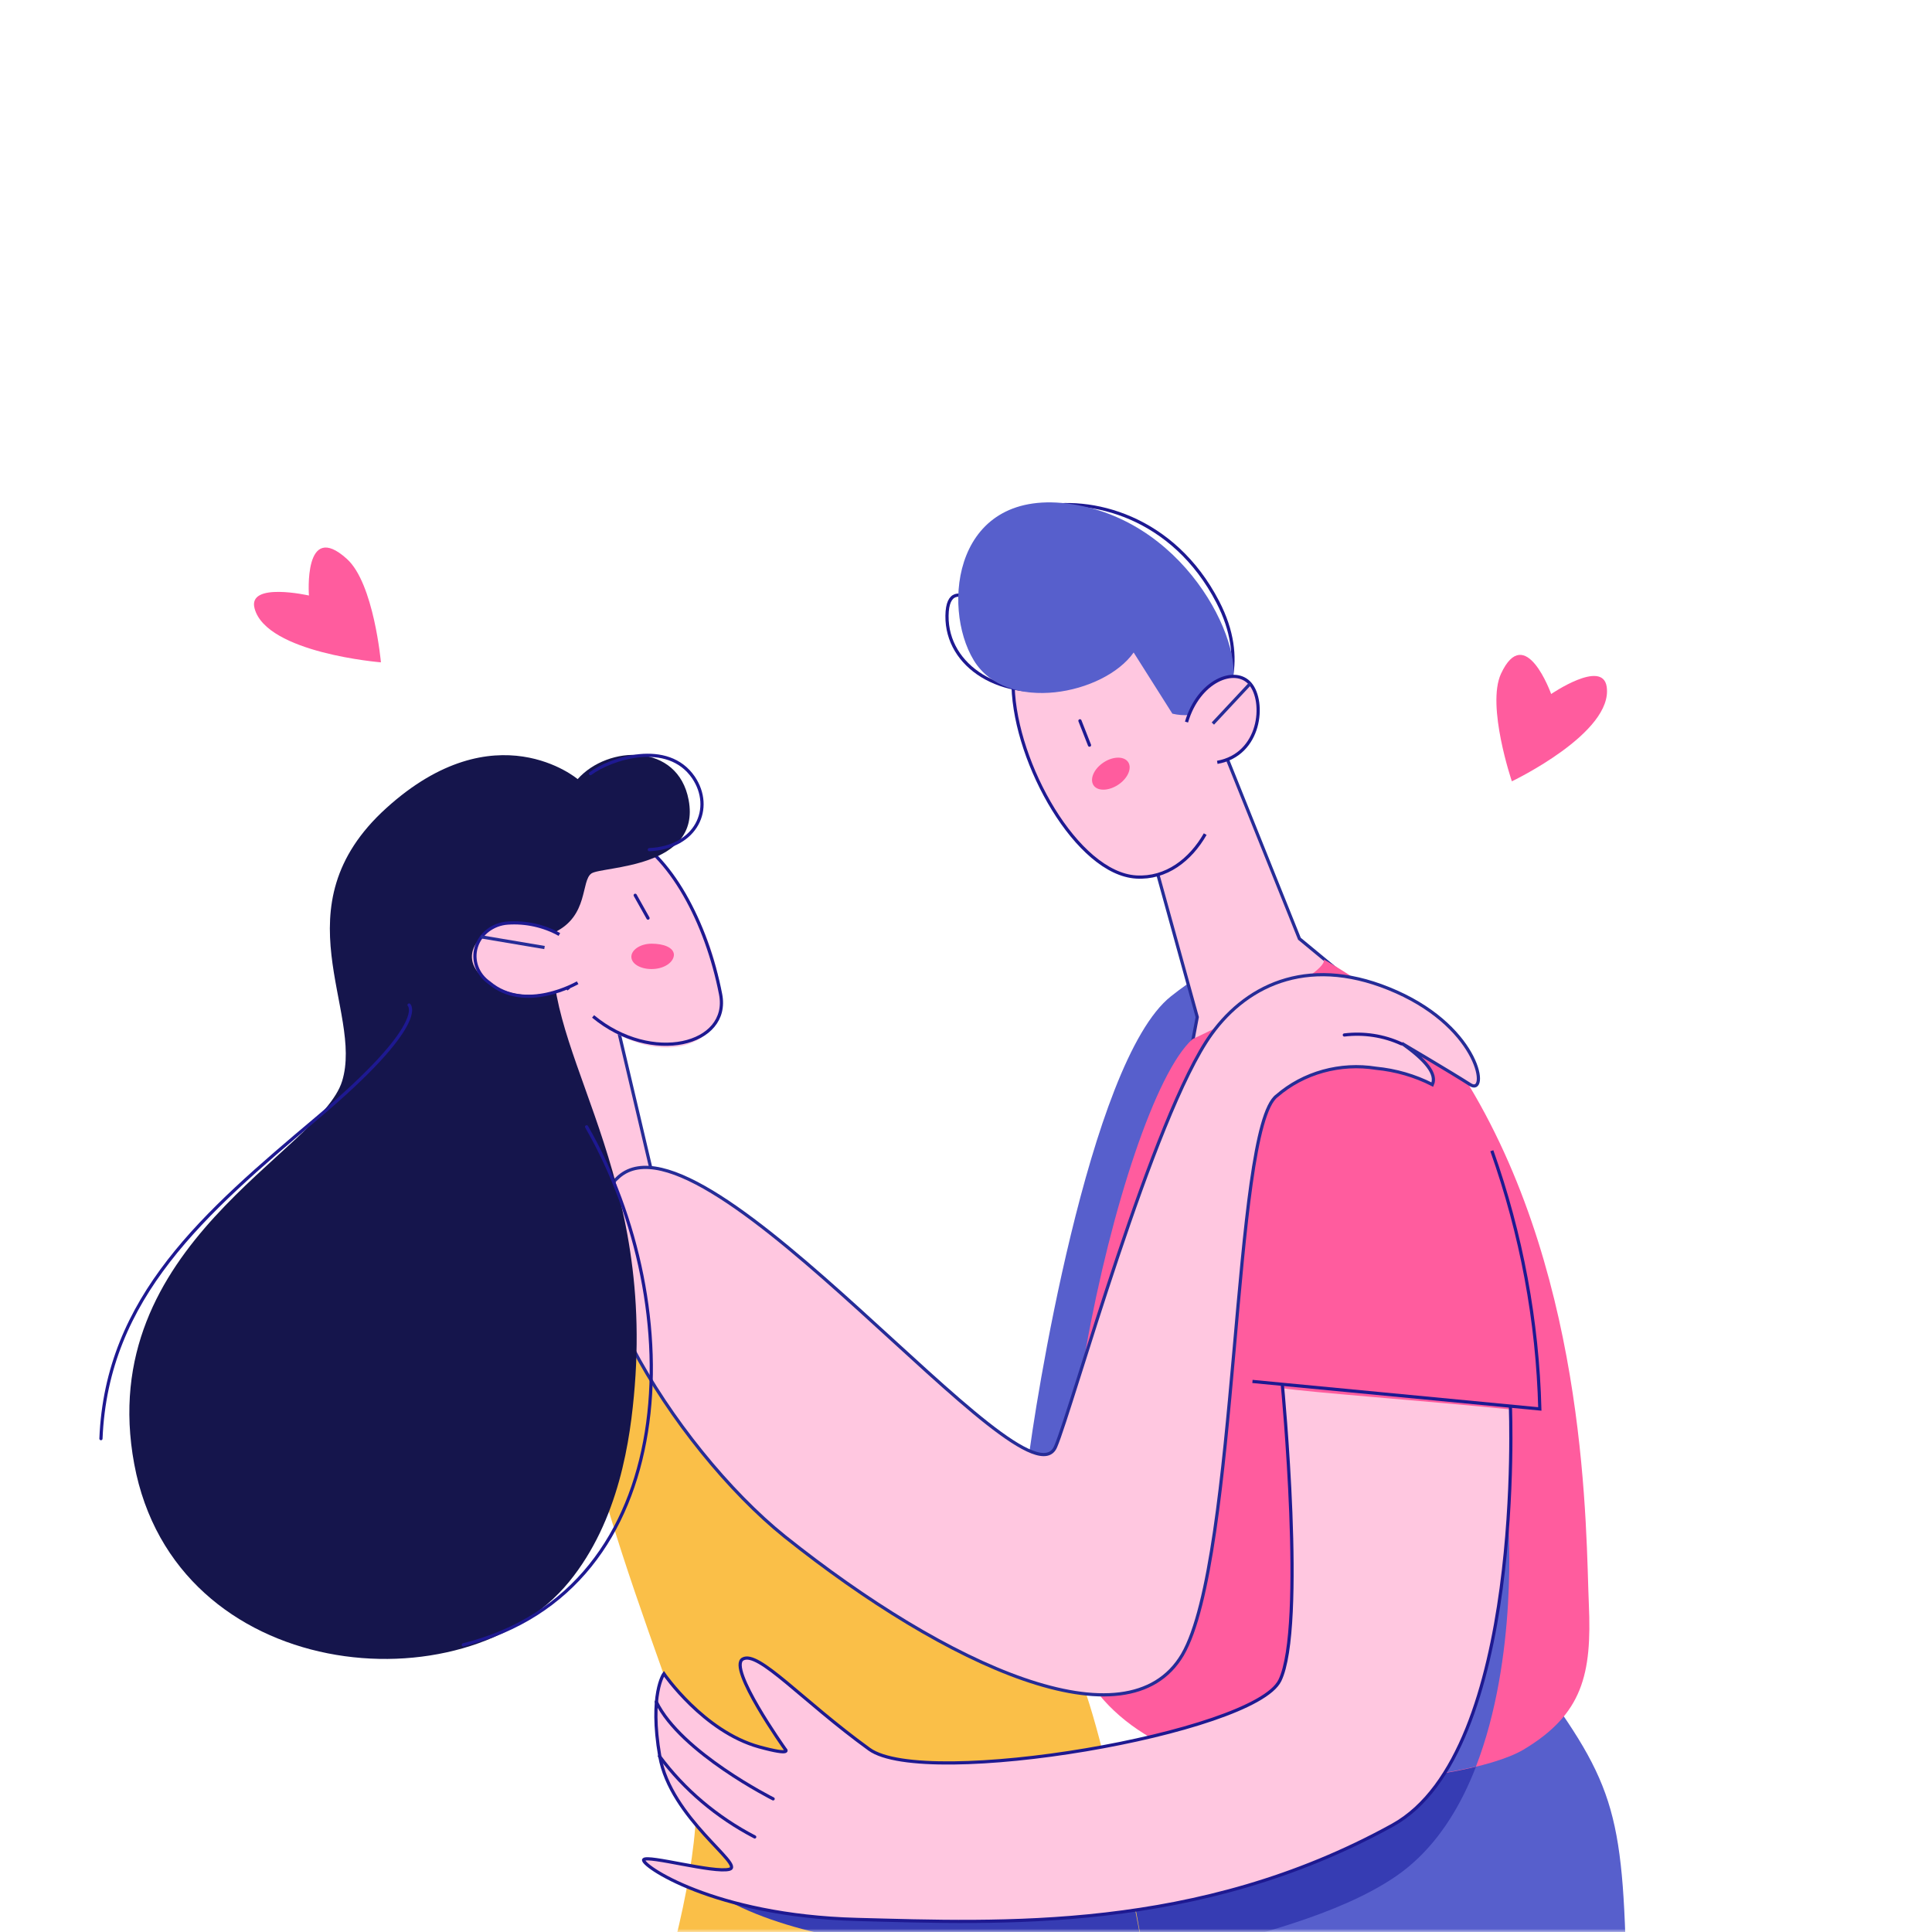 <svg width="302" height="302" viewBox="0 0 302 302" fill="none" xmlns="http://www.w3.org/2000/svg">
<mask id="mask0_416_23191" style="mask-type:alpha" maskUnits="userSpaceOnUse" x="0" y="0" width="302" height="302">
<rect width="302" height="302" fill="#C4C4C4"/>
</mask>
<g mask="url(#mask0_416_23191)">
<path d="M160.732 228.447C161.584 220.818 170.167 165.95 183.031 155.742C195.894 145.534 199.576 151.444 199.576 151.444L202.545 155.742L170.604 231.843L160.732 228.447Z" fill="#575FCC"/>
<path d="M239.71 261.674C252.826 279.404 253.816 283.488 254.299 312.565C254.782 341.643 260.834 390.45 260.834 390.45C242.862 399.046 213.913 402.764 193.479 394.748L192.513 385.206L177.417 382.928C172.078 347.553 174.54 307.042 180.339 264.339L239.71 261.674Z" fill="#575FCC"/>
<path d="M187.403 304.85C194.996 302.701 209.126 299.52 218.238 293.266C228.11 286.475 232.552 273.537 234.485 261.91L225.28 262.34L221.713 270.485L176.978 293.846C176.978 294.233 176.978 294.598 176.863 294.985L178.75 304.85L189.911 384.862L192.603 385.27C193.662 384.884 186.022 305.215 187.403 304.85Z" fill="#363CB3"/>
<path d="M190.969 116.479L203.119 146.738L220.331 160.966L183.191 179.878L187.149 158.988L178.818 128.836L190.969 116.479Z" fill="#FFC7E0" stroke="#262C97" stroke-width="0.5" stroke-miterlimit="10"/>
<path d="M191.014 117.833C192.349 125.656 186.918 137.648 177.644 137.175C168.371 136.702 158.775 119.509 158.407 107.431C158.038 95.353 174.193 94.536 174.193 94.536L182.316 104.422L191.014 117.833Z" fill="#FFC7E0"/>
<path d="M188.392 130.383C186.091 134.402 182.317 137.367 177.599 137.088C168.395 136.529 158.73 119.422 158.362 107.344C157.993 95.266 174.148 94.449 174.148 94.449L182.271 104.335L190.969 117.875" stroke="#1E1991" stroke-width="0.5" stroke-miterlimit="10"/>
<path d="M168.811 112.674L170.306 116.478" stroke="#1E1991" stroke-width="0.5" stroke-linecap="round" stroke-linejoin="round"/>
<path d="M171.016 122.861C171.753 123.743 173.525 123.592 174.974 122.539C176.424 121.486 176.999 119.896 176.263 119.015C175.527 118.133 173.732 118.262 172.282 119.337C170.832 120.412 170.303 121.98 171.016 122.861Z" fill="#FF5C9E"/>
<path d="M162.275 79.363C170.491 77.493 183.423 80.717 190.35 94.085C195.136 103.304 191.684 110.031 188.946 113.19" stroke="#1E1991" stroke-width="0.5" stroke-miterlimit="10" stroke-linecap="round"/>
<path d="M166.716 107.473C156.521 109.622 147.938 104.185 148.03 96.254C148.122 88.324 156.199 97.501 156.199 97.501L166.716 107.473Z" stroke="#1E1991" stroke-width="0.5" stroke-miterlimit="10" stroke-linecap="round"/>
<path d="M177.207 101.993C172.605 108.548 157.325 111.621 152.217 103.218C147.108 94.815 149.087 75.946 167.657 78.825C186.228 81.705 195.133 102.122 192.326 107.624C191.536 109.159 190.201 110.39 188.547 111.107C186.893 111.825 185.024 111.984 183.259 111.557L177.207 101.993Z" fill="#575FCC"/>
<path d="M185.469 112.868C187.356 106.42 193.063 104.099 195.433 106.893C197.803 109.687 197.113 117.94 190.278 119.165L185.469 112.868Z" fill="#FFC7E0"/>
<path d="M185.469 112.868C187.356 106.42 193.063 104.099 195.433 106.893C197.803 109.687 197.113 117.94 190.278 119.165" stroke="#1E1991" stroke-width="0.5" stroke-miterlimit="10"/>
<path d="M189.588 113.104L195.41 106.871" stroke="#262C97" stroke-width="0.5" stroke-miterlimit="10"/>
<path d="M186.414 162.426C186.414 162.426 207.745 152.497 206.94 149.982C206.94 149.982 223.209 159.009 229.629 169.668C248.361 200.788 247.878 239.859 248.361 250.777C248.844 261.694 247.394 267.97 238.144 273.493C228.893 279.016 185.93 284.045 171.065 263.951C158.638 247.059 174.908 172.72 186.414 162.426Z" fill="#FF5C9E"/>
<path d="M233.196 179.878C237.821 192.911 240.349 206.513 240.698 220.239L195.779 215.94" stroke="#1E1991" stroke-width="0.5" stroke-miterlimit="10"/>
<g style="mix-blend-mode:multiply">
<path d="M221.622 270.485L206.688 278.286C214.764 278.639 222.854 277.915 230.712 276.137C237.316 259.073 235.774 238.227 235.774 238.227L221.622 270.485Z" fill="#575FCC"/>
</g>
<path d="M96.16 158.902L102.028 183.854C107.342 189.343 112.948 194.58 118.826 199.542C126.512 205.796 89.463 221.485 88.911 220.539C88.359 219.594 73.654 185.186 73.654 185.186L81.984 148.651L97.587 147.189L96.16 158.902Z" fill="#FFC7E0" stroke="#262C97" stroke-width="0.5" stroke-miterlimit="10"/>
<path d="M95.401 190.989C80.513 201.584 97.265 243.041 107.689 272.828C118.114 302.615 55.545 427.393 55.545 427.393C55.545 427.393 98.692 435.259 158.821 406.396C190.14 391.352 189.818 384.905 189.818 384.905C189.818 384.905 177.944 278.867 167.313 258.708C156.681 238.549 112.775 194.341 112.775 194.341C112.775 194.341 103.985 184.885 95.401 190.989Z" fill="#FABF48"/>
<path d="M113.926 297.198C135.442 308.653 178.658 304.849 178.658 304.849L176.587 294.104L113.926 297.198Z" fill="#363CB3"/>
<path d="M165.013 226.127C160.411 237.045 110.383 172.119 96.76 183.918C85.116 193.997 105.367 226.299 122.694 240.204C148.007 260.406 176.197 273.257 184.826 258.665C193.616 243.621 192.604 176.375 199.599 171.281C201.654 169.502 204.12 168.189 206.806 167.444C209.491 166.699 212.325 166.541 215.086 166.983C218.177 167.281 221.173 168.15 223.9 169.54C224.636 167.885 222.887 165.715 219.136 163.093C219.136 163.093 226.937 167.692 229.814 169.54C232.69 171.389 231.494 160.944 218.308 155.055C205.122 149.167 195.158 153.615 189.359 161.653C180.247 174.268 167.475 220.453 165.013 226.127Z" fill="#FFC7E0" stroke="#262C97" stroke-width="0.5" stroke-miterlimit="10"/>
<path d="M210.139 161.782C213.187 161.412 216.285 161.89 219.044 163.157" stroke="#1E1991" stroke-width="0.5" stroke-linecap="round" stroke-linejoin="round"/>
<path d="M97.449 130.082C104.767 133.392 111.9 146.115 112.614 155.356C113.465 165.973 97.748 167.305 88.889 154.69C85.207 149.446 85.575 139.646 88.889 135.347C90.939 132.656 93.992 130.778 97.449 130.082Z" fill="#FFC7E0"/>
<path d="M88.889 154.69C85.207 149.446 85.575 139.646 88.889 135.347C90.953 132.668 94.014 130.806 97.472 130.125C104.79 133.435 110.474 144.288 112.637 155.399C114.202 163.351 101.89 166.488 92.709 158.88" stroke="#1E1991" stroke-width="0.5" stroke-miterlimit="10"/>
<path d="M105.344 149.21C105.344 150.327 104.009 151.359 102.168 151.466C100.328 151.574 98.786 150.778 98.694 149.661C98.602 148.543 100.028 147.512 101.869 147.512C103.71 147.512 105.275 148.092 105.344 149.21Z" fill="#FF5C9E"/>
<path d="M99.293 139.946L101.295 143.514" stroke="#1E1991" stroke-width="0.5" stroke-linecap="round" stroke-linejoin="round"/>
<path d="M86.705 145.728C92.044 143.149 90.778 137.669 92.458 136.53C94.138 135.391 109.648 135.799 107.646 125.054C105.966 116.07 95.035 116.457 90.295 121.787C90.295 121.787 77.431 110.869 60.38 126.322C43.328 141.774 56.882 157.957 53.476 169.003C50.07 180.05 14.609 194.535 20.984 228.857C27.358 263.178 72.576 267.283 88.96 247.253C96.761 237.69 98.556 225.074 99.223 216.628C102.054 180.824 83.829 163.33 86.705 145.728Z" fill="#15154C"/>
<path d="M92.295 120.928C95.448 118.563 104.353 115.619 108.403 121.529C111.625 126.322 108.886 132.468 101.5 132.812" stroke="#1E1991" stroke-width="0.5" stroke-miterlimit="10" stroke-linecap="round"/>
<path d="M15.781 224.88C16.679 202.766 31.889 189.635 49.516 174.784C67.143 159.933 63.945 157.097 63.945 157.097" stroke="#1E1991" stroke-width="0.5" stroke-miterlimit="10" stroke-linecap="round"/>
<path d="M91.696 176.138C107.804 204.076 106.93 248.456 72.412 257.117" stroke="#1E1991" stroke-width="0.5" stroke-miterlimit="10" stroke-linecap="round"/>
<path d="M90.294 153.614C90.294 153.614 82.585 157.913 76.487 153.614C70.389 149.316 75.958 144.91 79.364 144.287C82.198 143.949 85.068 144.583 87.441 146.071L90.294 153.614Z" fill="#FFC7E0"/>
<path d="M90.291 153.615C90.291 153.615 82.122 158.386 76.484 153.615C75.576 152.986 74.894 152.113 74.531 151.113C74.169 150.113 74.142 149.033 74.455 148.018C74.768 147.003 75.406 146.102 76.282 145.435C77.159 144.768 78.234 144.368 79.361 144.287C82.186 144.094 85.005 144.717 87.438 146.071" stroke="#1E1991" stroke-width="0.5" stroke-miterlimit="10"/>
<path d="M75.174 146.437L85.115 148.113" stroke="#262C97" stroke-width="0.5" stroke-miterlimit="10"/>
<path d="M200.472 216.993C204.476 217.638 223.162 218.992 236.163 220.324C236.163 220.324 238.465 273.838 217.639 285.293C187.149 302.12 156.382 300.616 133.9 300.036C111.417 299.455 99.957 291.439 100.579 290.687C101.2 289.935 111.532 292.836 113.971 292.191C116.411 291.547 104.767 284.218 103.087 274.525C101.407 264.833 103.731 261.631 103.731 261.631C103.731 261.631 109.921 270.657 118.62 273.064C123.959 274.525 122.693 273.429 122.693 273.429C122.693 273.429 113.626 260.685 116.066 259.331C118.505 257.977 125.27 265.778 135.833 273.429C144.508 279.726 195.962 270.979 200.012 262.684C204.062 254.388 200.472 216.993 200.472 216.993Z" fill="#FFC7E0"/>
<path d="M102.582 266.015C106.425 273.945 120.853 281.188 120.853 281.188" stroke="#1E1991" stroke-width="0.5" stroke-linecap="round" stroke-linejoin="round"/>
<path d="M103.086 274.525C106.952 279.738 112.045 284.053 117.974 287.141" stroke="#1E1991" stroke-width="0.5" stroke-linecap="round" stroke-linejoin="round"/>
<path d="M236.095 219.829C236.095 219.829 238.396 273.837 217.686 285.292C187.195 302.12 156.429 300.615 133.946 300.035C111.464 299.455 100.004 291.438 100.626 290.686C101.247 289.934 111.579 292.835 114.018 292.191C116.458 291.546 104.814 284.217 103.134 274.525C101.454 264.832 103.778 261.63 103.778 261.63C103.778 261.63 109.968 270.656 118.667 273.063C124.005 274.525 122.74 273.429 122.74 273.429C122.74 273.429 113.673 260.684 116.112 259.33C118.552 257.976 125.317 265.778 135.879 273.429C144.555 279.726 196.009 270.979 200.059 262.683C204.109 254.387 200.45 216.477 200.45 216.477" stroke="#1E1991" stroke-width="0.5" stroke-miterlimit="10"/>
<path d="M242.47 108.484C242.47 108.484 238.42 97.158 234.623 105.325C232.322 110.332 236.326 122.131 236.326 122.131C236.326 122.131 252.25 114.544 251.146 107.323C250.478 103.004 242.47 108.484 242.47 108.484Z" fill="#FF5C9E"/>
<path d="M48.291 93.088C48.291 93.088 47.394 81.182 54.228 87.371C58.44 91.175 59.544 103.533 59.544 103.533C59.544 103.533 41.687 102.093 39.8 95.13C38.626 90.896 48.291 93.088 48.291 93.088Z" fill="#FF5C9E"/>
</g>
</svg>
